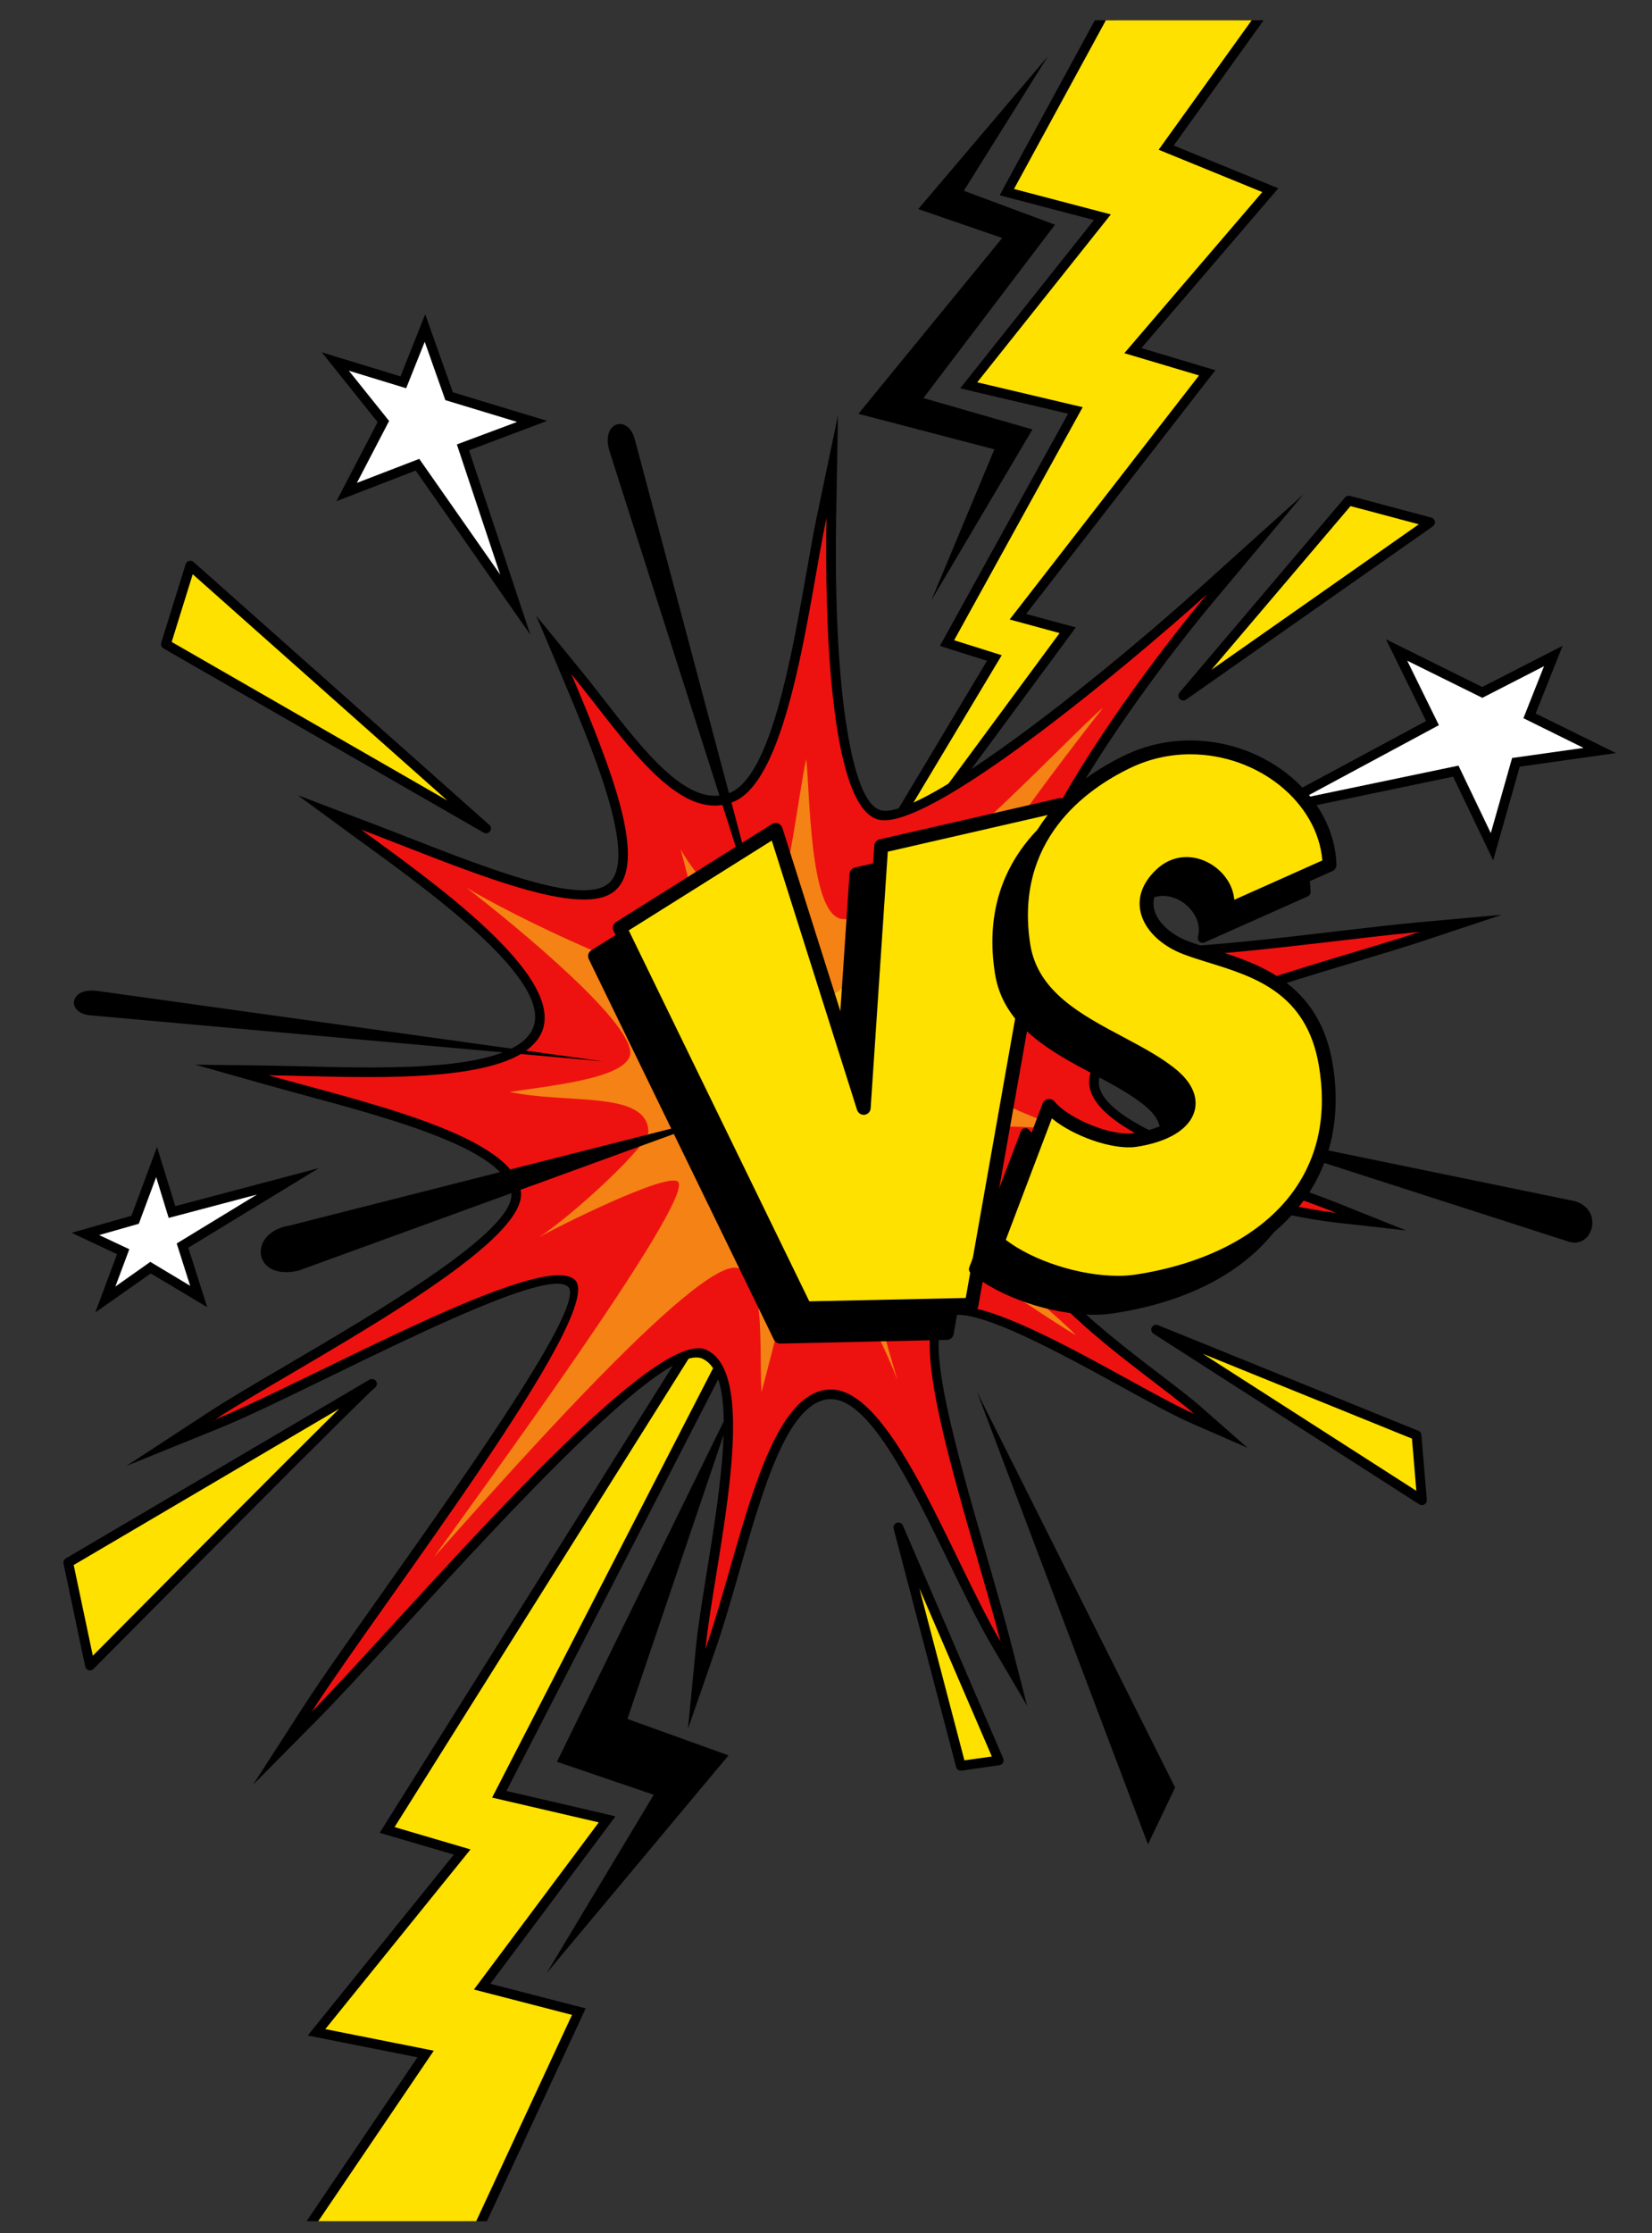 <svg style="max-height: 500px" xmlns="http://www.w3.org/2000/svg" xmlns:xlink="http://www.w3.org/1999/xlink" zoomAndPan="magnify" viewBox="300.613 342.607 68.479 92.534" preserveAspectRatio="xMidYMid meet" version="1.0" width="68.479" height="92.534"><rect x="300.613" y="342.607" width="68.479" height="92.534" fill="#333333" stroke="none"/><defs><g/><clipPath id="15e2fa0361"><path d="M 0.887 0 L 959.113 0 L 959.113 539 L 0.887 539 Z M 0.887 0" clip-rule="nonzero"/></clipPath><clipPath id="9f0b10a178"><path d="M 330 343.383 L 354 343.383 L 354 390 L 330 390 Z M 330 343.383" clip-rule="nonzero"/></clipPath><clipPath id="136a552dfe"><path d="M 334 343.383 L 353 343.383 L 353 383 L 334 383 Z M 334 343.383" clip-rule="nonzero"/></clipPath><clipPath id="ef30d26fcc"><path d="M 313 387 L 337 387 L 337 434.715 L 313 434.715 Z M 313 387" clip-rule="nonzero"/></clipPath><clipPath id="83d3fbec35"><path d="M 313 388 L 336 388 L 336 434.715 L 313 434.715 Z M 313 388" clip-rule="nonzero"/></clipPath><clipPath id="5c46c15024"><path d="M 352 369 L 367.598 369 L 367.598 378.305 L 352 378.305 Z M 352 369" clip-rule="nonzero"/></clipPath><clipPath id="5026abf311"><path d="M 303.215 390 L 314 390 L 314 397 L 303.215 397 Z M 303.215 390" clip-rule="nonzero"/></clipPath><clipPath id="cc9ff28056"><path d="M 303.215 399 L 317 399 L 317 412 L 303.215 412 Z M 303.215 399" clip-rule="nonzero"/></clipPath><clipPath id="2828dc58d5"><path d="M 303.215 383 L 326 383 L 326 387 L 303.215 387 Z M 303.215 383" clip-rule="nonzero"/></clipPath></defs><g clip-path="url(#15e2fa0361)"><path fill="transparent" d="M 0.887 0 L 959.113 0 L 959.113 539 L 0.887 539 Z M 0.887 0" fill-opacity="1" fill-rule="nonzero"/><path fill="transparent" d="M 0.887 0 L 959.113 0 L 959.113 539 L 0.887 539 Z M 0.887 0" fill-opacity="1" fill-rule="nonzero"/></g><g clip-path="url(#9f0b10a178)"><path fill="#000000" d="M 346.91 343.449 L 343.242 350.18 L 346.762 351.102 L 347.359 351.262 L 346.977 351.742 L 341.832 358.203 L 345.586 359.09 L 346.102 359.211 L 345.848 359.672 L 340.754 368.898 L 342.254 369.375 L 342.742 369.527 L 342.48 369.965 L 339.352 375.188 L 343.863 369.074 L 342.359 368.668 L 341.777 368.508 L 342.145 368.031 L 349.641 358.383 L 347.102 357.625 L 346.512 357.449 L 346.914 356.98 L 352.27 350.727 L 348.488 349.184 L 348.016 348.992 L 348.312 348.578 L 352 343.449 L 352.992 343.449 L 349.266 348.637 L 353.086 350.199 L 353.602 350.41 L 353.242 350.828 L 347.926 357.031 L 350.434 357.781 L 350.996 357.949 L 350.633 358.41 L 343.148 368.047 L 344.641 368.453 L 345.207 368.605 L 344.859 369.078 L 335.035 382.387 L 330.07 389.109 L 334.367 381.941 L 341.527 369.988 L 340.043 369.52 L 339.574 369.371 L 339.812 368.941 L 344.887 359.75 L 341.031 358.844 L 340.414 358.695 L 340.809 358.203 L 345.961 351.723 L 342.543 350.828 L 342.051 350.699 L 342.293 350.25 L 345.996 343.449 L 346.91 343.449" fill-opacity="1" fill-rule="evenodd"/></g><g clip-path="url(#136a552dfe)"><path fill="#ffe100" d="M 346.453 343.449 L 342.645 350.438 L 346.66 351.492 L 341.121 358.449 L 345.492 359.48 L 340.164 369.137 L 342.137 369.758 L 334.711 382.148 L 344.535 368.84 L 342.465 368.277 L 350.316 358.164 L 347.219 357.242 L 352.938 350.566 L 348.641 348.812 L 352.496 343.449 L 346.453 343.449" fill-opacity="1" fill-rule="evenodd"/></g><g clip-path="url(#ef30d26fcc)"><path fill="#000000" d="M 319.91 434.648 L 323.758 426.363 L 320.156 425.434 L 319.574 425.285 L 319.934 424.805 L 324.742 418.375 L 320.922 417.484 L 320.418 417.367 L 320.652 416.91 L 331.246 396.34 L 317.594 418.082 L 320.23 418.859 L 320.805 419.027 L 320.43 419.492 L 314.828 426.426 L 318.668 427.188 L 319.266 427.305 L 318.926 427.805 L 314.293 434.648 L 313.32 434.648 L 317.918 427.855 L 314.023 427.082 L 313.371 426.953 L 313.785 426.438 L 319.426 419.457 L 316.859 418.703 L 316.352 418.555 L 316.633 418.105 L 335.566 387.949 L 336.262 388.344 L 321.605 416.82 L 325.527 417.73 L 326.125 417.871 L 325.758 418.363 L 320.938 424.809 L 324.426 425.711 L 324.891 425.828 L 324.688 426.266 L 320.797 434.648 L 319.91 434.648" fill-opacity="1" fill-rule="evenodd"/></g><g clip-path="url(#83d3fbec35)"><path fill="#ffe100" d="M 320.352 434.648 L 324.324 426.098 L 320.258 425.047 L 325.434 418.121 L 321.012 417.094 L 335.906 388.16 L 316.969 418.316 L 320.117 419.242 L 314.098 426.688 L 318.594 427.582 L 313.805 434.648 L 320.352 434.648" fill-opacity="1" fill-rule="evenodd"/></g><path fill="#000000" d="M 344.043 344.949 L 340.566 350.512 L 344.344 351.918 L 338.891 359.102 L 343.41 360.402 L 339.223 367.477 L 341.832 361.227 L 336.195 359.754 L 342.156 352.469 L 338.676 351.27 L 344.043 344.949" fill-opacity="1" fill-rule="evenodd"/><path fill="#000000" d="M 323.273 424.367 L 327.711 416.977 L 323.699 415.609 L 331.207 400.293 L 326.621 413.836 L 330.812 415.344 L 323.273 424.367" fill-opacity="1" fill-rule="evenodd"/><path fill="#000000" d="M 315.805 377.641 L 315.344 377.309 L 312.957 375.559 L 315.723 376.609 C 316.305 376.828 316.863 377.047 317.426 377.266 C 320.938 378.637 324.656 380.09 325.793 379.25 C 326.395 378.809 326.34 377.668 325.961 376.188 C 325.551 374.586 324.742 372.621 323.93 370.695 L 322.84 368.117 L 324.609 370.285 C 324.977 370.734 325.297 371.148 325.621 371.562 C 327.402 373.848 329.203 376.16 330.883 375.453 C 332.559 374.746 333.414 369.887 334.051 366.281 C 334.199 365.438 334.336 364.664 334.477 363.984 L 335.348 359.828 L 335.273 364.074 C 335.23 366.395 335.273 370.16 335.742 372.938 C 336.035 374.672 336.465 375.98 337.102 376.176 C 337.766 376.379 339.453 375.457 341.449 374.094 C 344.594 371.945 348.398 368.715 350.383 366.93 L 354.637 363.098 L 350.961 367.484 C 349.066 369.742 346.254 373.523 344.598 376.645 C 343.504 378.711 342.914 380.438 343.469 381.102 C 344.672 382.531 351.16 381.77 356.109 381.188 C 357.316 381.047 358.438 380.914 359.418 380.824 L 362.871 380.512 L 359.582 381.605 C 358.816 381.859 357.914 382.129 356.914 382.43 C 352.641 383.711 346.582 385.531 346.184 387.25 C 345.824 388.801 349.812 390.211 353.367 391.469 C 354.352 391.816 355.301 392.156 356.145 392.492 L 358.902 393.594 L 355.949 393.262 C 354.801 393.133 353.387 392.812 351.902 392.477 C 348.195 391.633 344.051 390.688 343.195 392.531 C 342.227 394.617 346.156 397.621 348.75 399.598 C 349.41 400.102 349.988 400.547 350.387 400.895 L 352.328 402.602 L 349.961 401.566 C 349.281 401.27 348.312 400.734 347.223 400.137 C 344.355 398.562 340.605 396.504 339.805 397.246 C 338.91 398.082 340.297 402.879 341.516 407.094 C 341.871 408.328 342.215 409.516 342.477 410.523 L 343.191 413.293 L 341.742 410.828 C 341.168 409.852 340.574 408.637 339.961 407.375 C 338.355 404.07 336.586 400.438 334.957 400.586 C 333.254 400.742 332.234 404.305 331.246 407.766 C 330.918 408.902 330.598 410.027 330.234 411.066 L 329.129 414.25 L 329.457 410.898 C 329.539 410.051 329.711 408.984 329.898 407.832 C 330.492 404.168 331.238 399.566 329.719 398.902 C 328.164 398.227 321.719 405.258 317.191 410.203 C 315.844 411.676 314.656 412.969 313.82 413.816 L 311.102 416.562 L 313.195 413.316 C 313.945 412.156 315.129 410.484 316.449 408.617 C 320.125 403.422 324.898 396.676 324.168 395.934 C 323.438 395.191 318.297 397.695 314.086 399.746 C 312.359 400.586 310.785 401.352 309.684 401.797 L 305.852 403.352 L 309.312 401.09 C 310.047 400.609 311.137 399.969 312.371 399.246 C 316.391 396.887 321.969 393.613 321.809 392.055 C 321.621 390.262 316.938 388.992 313.156 387.969 C 312.66 387.832 312.18 387.703 311.633 387.551 L 308.699 386.723 L 311.746 386.762 C 312.199 386.77 312.688 386.781 313.211 386.793 C 316.824 386.887 321.953 387.016 322.707 385.207 C 323.516 383.27 318.637 379.707 315.805 377.641" fill-opacity="1" fill-rule="evenodd"/><path fill="#ed1210" d="M 315.582 376.984 C 318.402 379.047 324.059 383.008 323.078 385.359 C 322.098 387.711 315.359 387.207 311.742 387.164 C 315.762 388.293 321.965 389.664 322.207 392.012 C 322.453 394.363 312.793 399.293 309.531 401.426 C 313.352 399.879 323.148 394.328 324.453 395.652 C 325.762 396.977 316.391 409.109 313.535 413.535 C 317.281 409.746 327.531 397.512 329.879 398.535 C 332.23 399.559 330.211 407.344 329.855 410.938 C 331.305 406.773 332.316 400.426 334.922 400.188 C 337.527 399.949 339.988 407.062 342.086 410.625 C 340.883 405.973 338.152 398.238 339.531 396.953 C 340.914 395.668 347.664 400.121 350.121 401.199 C 348.094 399.418 341.457 395.316 342.828 392.363 C 344.199 389.414 351.891 392.402 355.996 392.863 C 352.047 391.285 345.238 389.559 345.793 387.16 C 346.348 384.762 355.637 382.492 359.457 381.223 C 354.633 381.66 344.828 383.34 343.16 381.359 C 341.496 379.375 347.414 371.09 350.652 367.227 C 347.348 370.203 339 377.176 336.984 376.559 C 334.965 375.941 334.801 367.969 334.871 364.066 C 334.148 367.531 333.348 374.848 331.035 375.824 C 328.727 376.797 326.5 373.242 324.297 370.539 C 325.934 374.418 327.555 378.453 326.031 379.574 C 324.508 380.695 319.613 378.512 315.582 376.984" fill-opacity="1" fill-rule="evenodd"/><path fill="#000000" d="M 326.918 360.777 C 326.625 359.773 325.516 360.086 325.875 361.293 L 332.969 383.512 L 326.918 360.777" fill-opacity="1" fill-rule="evenodd"/><path fill="#000000" d="M 365.652 394.062 C 366.66 394.352 367.098 392.723 365.887 392.379 L 350.77 389.27 L 365.652 394.062" fill-opacity="1" fill-rule="evenodd"/><path fill="#f58214" d="M 332.176 400.297 C 332.82 397.961 333.492 394.574 334.406 394.527 C 335.176 394.488 336.871 397.34 337.812 399.785 C 337 397.074 336.121 393.773 336.824 393.121 C 337.434 392.551 343.234 396.773 345.219 397.941 C 343.938 396.566 337.879 392.078 338.73 390.25 C 339.266 389.094 342.66 389.184 345.148 389.473 C 343.215 388.918 340.449 387.684 340.617 386.973 C 340.77 386.305 344.855 384.32 346.145 384.023 C 345.004 383.922 340.27 385.508 339.09 383.969 C 337.988 382.535 345.277 373.289 346.34 371.93 C 345.09 372.93 337.621 381.043 335.492 380.684 C 334.148 380.457 334.191 375.305 334.031 374.062 C 333.703 375.504 333.133 380.715 332.348 381 C 331.566 381.281 329.449 378.977 328.828 377.801 C 329.238 379.34 329.996 382.16 329.109 382.984 C 328.312 383.73 321.641 380.43 319.945 379.387 C 321.918 380.91 327.199 385.223 326.707 386.406 C 326.336 387.297 323.516 387.59 321.738 387.852 C 324.129 388.367 327.41 387.785 327.492 389.477 C 327.52 390.051 324.383 392.941 322.961 393.871 C 323.715 393.441 328.297 391.152 328.719 391.578 C 329.445 392.312 320.086 405.035 318.605 407.125 C 320.664 404.844 329.629 394.527 331.23 395.164 C 332.344 395.605 332.078 398.129 332.176 400.297" fill-opacity="1" fill-rule="evenodd"/><path fill="#000000" d="M 312.988 395.258 C 311.07 395.703 310.871 393.668 312.613 393.391 L 330.824 388.766 L 312.988 395.258" fill-opacity="1" fill-rule="evenodd"/><path fill="#fdb913" d="M 331.105 381.945 C 331.852 383.73 332.191 384.945 331.73 385.863 C 331.27 386.781 329.688 387.242 328.531 387.625 C 330.082 387.625 331.629 387.895 332.25 388.801 C 332.953 389.828 332.941 392.031 332.648 394.758 C 333.242 391.988 333.992 389.664 335.117 388.738 C 335.891 388.102 337.949 388.148 339.086 388.34 C 338.086 387.703 336.953 386.754 336.633 385.738 C 336.309 384.715 339.773 379.844 340.797 378.258 C 339.75 379.488 335.738 384 334.328 384.195 C 333.082 384.367 331.949 383.379 331.105 381.945" fill-opacity="1" fill-rule="evenodd"/><path fill="#000000" d="M 325.277 382.227 L 332.957 397.996 L 339.859 397.844 L 343.523 377.137 L 336.117 378.836 L 335.391 389.684 L 331.742 378.168 L 325.277 382.227" fill-opacity="1" fill-rule="evenodd"/><path fill="#000000" d="M 325.648 382.332 L 333.133 397.703 L 339.617 397.559 L 343.164 377.516 L 336.391 379.066 L 335.676 389.703 C 335.668 389.84 335.562 389.953 335.426 389.969 C 335.289 389.984 335.156 389.902 335.117 389.77 L 331.578 378.609 Z M 332.957 398.281 C 332.844 398.281 332.746 398.219 332.695 398.121 L 325.02 382.352 C 324.957 382.219 325 382.062 325.125 381.984 L 331.59 377.926 C 331.664 377.879 331.758 377.867 331.84 377.898 C 331.926 377.93 331.988 377.996 332.016 378.082 L 335.203 388.145 L 335.828 378.816 C 335.836 378.691 335.93 378.586 336.051 378.555 L 343.461 376.855 C 343.555 376.836 343.652 376.863 343.723 376.93 C 343.793 376.996 343.824 377.094 343.809 377.188 L 340.141 397.895 C 340.117 398.027 340.004 398.125 339.863 398.129 L 332.961 398.281 C 332.961 398.281 332.957 398.281 332.957 398.281" fill-opacity="1" fill-rule="nonzero"/><path fill="#ffe100" d="M 326.305 381.055 L 333.98 396.824 L 340.887 396.672 L 344.551 375.965 L 337.145 377.664 L 336.418 388.512 L 332.77 376.996 L 326.305 381.055" fill-opacity="1" fill-rule="evenodd"/><path fill="#000000" d="M 326.676 381.16 L 334.16 396.531 L 340.645 396.391 L 344.191 376.344 L 337.414 377.898 L 336.703 388.531 C 336.695 388.672 336.59 388.781 336.449 388.801 C 336.312 388.816 336.184 388.73 336.141 388.602 L 332.605 377.438 Z M 333.98 397.109 C 333.871 397.109 333.77 397.047 333.723 396.949 L 326.047 381.18 C 325.98 381.047 326.027 380.891 326.152 380.812 L 332.613 376.754 C 332.691 376.707 332.785 376.695 332.867 376.727 C 332.949 376.758 333.016 376.824 333.043 376.91 L 336.23 386.977 L 336.855 377.645 C 336.863 377.52 336.953 377.414 337.078 377.387 L 344.488 375.688 C 344.578 375.664 344.68 375.691 344.75 375.758 C 344.816 375.824 344.852 375.922 344.836 376.016 L 341.168 396.723 C 341.145 396.855 341.027 396.957 340.891 396.957 L 333.988 397.109 C 333.984 397.109 333.984 397.109 333.98 397.109" fill-opacity="1" fill-rule="nonzero"/><path fill="#000000" d="M 350.465 381.473 C 350.824 380.184 348.984 378.793 347.746 379.984 C 346.469 381.211 347.473 382.516 348.809 383.012 C 350.742 383.73 353.938 384.062 354.578 387.824 C 355.426 392.789 352.035 396.035 346.715 396.832 C 345.031 397.086 342.387 396.383 340.98 395.203 L 343.117 389.555 C 343.715 390.312 345.613 391.129 346.688 390.969 C 348.855 390.645 349.535 389.418 348.266 388.328 C 346.383 386.711 342.531 385.984 342.055 382.91 C 341.449 379.051 343.621 376.602 346.367 375.293 C 350.188 373.465 354.633 376.141 354.742 379.566 L 350.465 381.473" fill-opacity="1" fill-rule="evenodd"/><path fill="#000000" d="M 341.219 395.137 C 342.367 396.039 344.34 396.684 345.973 396.684 C 346.23 396.684 346.469 396.664 346.684 396.633 C 349.648 396.188 351.996 394.957 353.297 393.16 C 354.363 391.688 354.73 389.902 354.379 387.859 C 353.859 384.805 351.57 384.098 349.73 383.527 C 349.379 383.418 349.047 383.316 348.738 383.199 C 347.805 382.855 347.133 382.195 346.988 381.48 C 346.902 381.082 346.945 380.477 347.605 379.84 C 347.953 379.508 348.371 379.332 348.816 379.332 C 349.395 379.332 349.98 379.633 350.352 380.121 C 350.59 380.434 350.715 380.793 350.711 381.145 L 354.531 379.438 C 354.367 376.965 351.855 374.898 348.969 374.898 C 348.094 374.898 347.246 375.094 346.453 375.473 C 344.59 376.363 341.566 378.508 342.254 382.879 C 342.562 384.875 344.379 385.84 346.133 386.773 C 346.98 387.223 347.781 387.645 348.395 388.176 C 348.973 388.672 349.211 389.234 349.059 389.758 C 348.855 390.461 348.004 390.973 346.719 391.168 C 346.617 391.184 346.508 391.188 346.391 391.188 C 345.383 391.188 343.926 390.594 343.191 389.926 Z M 345.973 397.086 C 344.199 397.086 342.043 396.355 340.848 395.355 C 340.781 395.301 340.762 395.211 340.789 395.129 L 342.93 389.484 C 342.957 389.418 343.016 389.367 343.086 389.355 C 343.16 389.344 343.23 389.375 343.277 389.43 C 343.797 390.09 345.398 390.789 346.391 390.789 C 346.488 390.789 346.578 390.781 346.656 390.77 C 347.762 390.605 348.516 390.184 348.672 389.648 C 348.777 389.281 348.586 388.867 348.133 388.48 C 347.551 387.98 346.77 387.566 345.945 387.125 C 344.188 386.191 342.195 385.137 341.855 382.941 C 341.129 378.312 344.316 376.047 346.277 375.109 C 347.129 374.703 348.031 374.496 348.969 374.496 C 352.121 374.496 354.855 376.816 354.941 379.559 C 354.945 379.641 354.898 379.715 354.824 379.75 L 350.547 381.656 C 350.477 381.691 350.395 381.676 350.332 381.625 C 350.273 381.574 350.25 381.496 350.27 381.422 C 350.367 381.078 350.281 380.691 350.027 380.363 C 349.734 379.973 349.27 379.73 348.816 379.73 C 348.477 379.73 348.152 379.871 347.883 380.129 C 347.461 380.539 347.289 380.965 347.379 381.398 C 347.5 381.969 348.086 382.527 348.879 382.824 C 349.176 382.934 349.504 383.035 349.852 383.145 C 351.797 383.746 354.215 384.492 354.777 387.789 C 355.141 389.918 354.742 391.855 353.625 393.398 C 352.238 395.309 349.859 396.562 346.746 397.031 C 346.508 397.066 346.25 397.086 345.973 397.086" fill-opacity="1" fill-rule="nonzero"/><g clip-path="url(#5c46c15024)"><path fill="#000000" d="M 364.992 370.359 L 364.27 372.172 L 367.598 373.812 L 363.609 374.375 L 362.508 378.258 L 360.848 374.789 L 352.023 376.629 L 359.727 372.484 L 358.066 369.098 L 362.055 371.074 L 365.387 369.367 L 364.992 370.359" fill-opacity="1" fill-rule="evenodd"/></g><path fill="#ffffff" d="M 364.617 370.211 L 363.762 372.367 L 366.254 373.598 L 363.293 374.016 L 362.41 377.129 L 361.07 374.332 L 354.648 375.672 L 360.258 372.656 L 358.945 369.984 L 362.059 371.523 L 364.617 370.211" fill-opacity="1" fill-rule="evenodd"/><g clip-path="url(#5026abf311)"><path fill="#000000" d="M 305.465 394.578 L 303.582 393.691 L 306.062 392.984 L 307.121 390.137 L 307.879 392.586 L 313.836 391.008 L 308.418 394.309 L 309.203 396.773 L 306.863 395.375 L 304.562 396.992 L 305.465 394.578" fill-opacity="1" fill-rule="evenodd"/></g><path fill="#ffffff" d="M 304.723 393.785 L 305.973 394.371 L 305.395 395.918 L 306.844 394.895 L 308.496 395.887 L 307.938 394.133 L 311.266 392.105 L 307.605 393.074 L 307.086 391.383 L 306.367 393.316 L 304.723 393.785" fill-opacity="1" fill-rule="evenodd"/><path fill="#000000" d="M 317.215 358.203 L 318.238 355.629 L 319.387 358.863 L 323.293 360.047 L 320.055 361.266 L 322.598 368.91 L 317.844 362.105 L 314.559 363.375 L 316.266 360.098 L 313.953 357.207 L 317.215 358.203" fill-opacity="1" fill-rule="evenodd"/><path fill="#ffffff" d="M 318.219 356.77 L 317.449 358.695 L 315.074 357.969 L 316.742 360.051 L 315.406 362.617 L 317.992 361.621 L 321.348 366.418 L 319.551 361.023 L 322.047 360.09 L 319.074 359.188 L 318.219 356.77" fill-opacity="1" fill-rule="evenodd"/><path fill="#ffe100" d="M 351.449 380.352 C 351.812 379.062 349.969 377.668 348.73 378.863 C 347.453 380.09 348.457 381.391 349.793 381.891 C 351.727 382.609 354.922 382.938 355.562 386.703 C 356.41 391.664 353.02 394.91 347.699 395.707 C 346.012 395.961 343.371 395.258 341.961 394.078 L 344.102 388.434 C 344.699 389.188 346.598 390.004 347.672 389.844 C 349.84 389.52 350.52 388.293 349.25 387.203 C 347.367 385.59 343.52 384.863 343.035 381.789 C 342.434 377.926 344.605 375.48 347.348 374.168 C 351.172 372.34 355.617 375.02 355.727 378.441 L 351.449 380.352" fill-opacity="1" fill-rule="evenodd"/><path fill="#000000" d="M 342.305 393.984 C 343.449 394.855 345.363 395.473 346.961 395.473 C 347.207 395.473 347.445 395.457 347.656 395.426 C 350.594 394.984 352.922 393.766 354.211 391.988 C 355.266 390.535 355.625 388.77 355.281 386.75 C 354.77 383.746 352.602 383.078 350.691 382.488 C 350.336 382.379 350 382.273 349.691 382.156 C 348.734 381.801 348.039 381.117 347.887 380.375 C 347.797 379.957 347.84 379.316 348.527 378.656 C 348.891 378.305 349.332 378.121 349.801 378.121 C 350.402 378.121 351.016 378.438 351.402 378.945 C 351.625 379.234 351.75 379.562 351.777 379.891 L 355.426 378.262 C 355.23 375.859 352.773 373.863 349.953 373.863 C 349.09 373.863 348.258 374.051 347.473 374.426 C 345.633 375.309 342.645 377.43 343.32 381.742 C 343.629 383.695 345.422 384.648 347.16 385.57 C 348.008 386.023 348.812 386.449 349.438 386.984 C 350.043 387.508 350.285 388.102 350.125 388.66 C 349.914 389.395 349.035 389.93 347.715 390.129 C 346.742 390.273 345.082 389.676 344.215 388.949 Z M 346.961 396.047 C 345.164 396.047 342.988 395.312 341.777 394.297 C 341.684 394.219 341.648 394.09 341.691 393.977 L 343.832 388.332 C 343.871 388.234 343.957 388.164 344.059 388.148 C 344.164 388.133 344.266 388.172 344.328 388.254 C 344.789 388.836 346.316 389.578 347.375 389.578 C 347.465 389.578 347.551 389.57 347.629 389.559 C 348.684 389.402 349.43 388.996 349.574 388.5 C 349.668 388.168 349.488 387.789 349.062 387.422 C 348.484 386.93 347.711 386.516 346.887 386.078 C 345.113 385.137 343.102 384.07 342.754 381.832 C 342.02 377.148 345.242 374.859 347.227 373.91 C 348.086 373.496 349.004 373.289 349.953 373.289 C 353.148 373.289 355.926 375.645 356.012 378.434 C 356.016 378.551 355.949 378.656 355.844 378.703 L 351.566 380.613 C 351.465 380.66 351.348 380.641 351.262 380.57 C 351.176 380.496 351.145 380.383 351.172 380.273 C 351.262 379.957 351.18 379.598 350.945 379.293 C 350.664 378.922 350.227 378.695 349.801 378.695 C 349.48 378.695 349.188 378.82 348.93 379.07 C 348.527 379.457 348.367 379.855 348.449 380.258 C 348.562 380.801 349.129 381.336 349.895 381.621 C 350.188 381.73 350.516 381.832 350.863 381.938 C 352.723 382.516 355.277 383.305 355.848 386.652 C 356.215 388.801 355.809 390.766 354.676 392.324 C 353.277 394.254 350.879 395.523 347.742 395.992 C 347.5 396.031 347.238 396.047 346.961 396.047" fill-opacity="1" fill-rule="nonzero"/><path fill="#ffe100" d="M 349.66 371.434 L 356.52 363.348 L 359.895 364.246 Z M 349.66 371.434" fill-opacity="1" fill-rule="evenodd"/><path fill="#000000" d="M 356.594 363.578 L 350.828 370.363 L 359.426 364.332 Z M 349.66 371.633 C 349.605 371.633 349.551 371.609 349.512 371.566 C 349.445 371.492 349.441 371.379 349.508 371.301 L 356.367 363.219 C 356.418 363.16 356.496 363.137 356.574 363.156 L 359.945 364.055 C 360.02 364.074 360.078 364.137 360.094 364.211 C 360.105 364.289 360.074 364.367 360.012 364.414 L 349.777 371.598 C 349.742 371.621 349.703 371.633 349.66 371.633" fill-opacity="1" fill-rule="nonzero"/><g clip-path="url(#cc9ff28056)"><path fill="#ffe100" d="M 316.035 399.949 L 303.441 407.355 L 304.34 411.625 C 304.34 411.625 315.922 399.949 316.035 399.949" fill-opacity="1" fill-rule="evenodd"/><path fill="#000000" d="M 303.668 407.457 L 304.461 411.215 C 306.012 409.652 312.035 403.59 314.672 400.984 Z M 304.34 411.824 C 304.32 411.824 304.305 411.82 304.285 411.816 C 304.215 411.797 304.16 411.734 304.145 411.664 L 303.246 407.398 C 303.227 407.312 303.266 407.227 303.34 407.184 L 315.934 399.773 C 316.055 399.711 316.199 399.777 316.23 399.895 C 316.254 399.98 316.215 400.074 316.141 400.121 C 315.703 400.473 307.59 408.633 304.484 411.766 C 304.445 411.805 304.395 411.824 304.34 411.824" fill-opacity="1" fill-rule="nonzero"/></g><path fill="#ffe100" d="M 337.852 405.898 L 342.016 415.551 L 340.441 415.777 Z M 337.852 405.898" fill-opacity="1" fill-rule="evenodd"/><path fill="#000000" d="M 338.723 408.422 L 340.59 415.551 L 341.727 415.391 Z M 340.441 415.977 C 340.348 415.977 340.27 415.918 340.246 415.828 L 337.656 405.949 C 337.633 405.848 337.688 405.742 337.789 405.707 C 337.887 405.672 337.996 405.723 338.039 405.816 L 342.199 415.473 C 342.223 415.531 342.219 415.594 342.188 415.652 C 342.16 415.703 342.105 415.742 342.043 415.75 L 340.469 415.977 C 340.457 415.977 340.449 415.977 340.441 415.977" fill-opacity="1" fill-rule="nonzero"/><path fill="#ffe100" d="M 320.758 376.934 L 307.488 369.301 L 308.504 366.043 Z M 320.758 376.934" fill-opacity="1" fill-rule="evenodd"/><path fill="#000000" d="M 307.73 369.207 L 319.16 375.781 L 308.602 366.402 Z M 320.758 377.137 C 320.727 377.137 320.691 377.125 320.66 377.109 L 307.387 369.473 C 307.309 369.426 307.27 369.328 307.297 369.238 L 308.309 365.984 C 308.328 365.918 308.383 365.867 308.449 365.852 C 308.512 365.832 308.586 365.848 308.637 365.895 L 320.871 376.766 C 320.93 376.801 320.965 376.863 320.965 376.934 C 320.965 377.043 320.875 377.137 320.762 377.137 C 320.762 377.133 320.762 377.137 320.758 377.137" fill-opacity="1" fill-rule="nonzero"/><path fill="#ffe100" d="M 348.535 397.703 L 359.559 404.773 L 359.332 402.082 Z M 348.535 397.703" fill-opacity="1" fill-rule="evenodd"/><path fill="#000000" d="M 350.469 398.703 L 359.324 404.383 L 359.141 402.219 Z M 359.559 404.977 C 359.52 404.977 359.48 404.965 359.449 404.945 L 348.426 397.871 C 348.34 397.816 348.309 397.703 348.355 397.609 C 348.406 397.52 348.516 397.477 348.613 397.516 L 359.406 401.895 C 359.477 401.922 359.527 401.988 359.531 402.062 L 359.758 404.758 C 359.762 404.836 359.727 404.906 359.66 404.945 C 359.629 404.965 359.594 404.977 359.559 404.977" fill-opacity="1" fill-rule="nonzero"/><path fill="#000000" d="M 341.113 400.285 L 348.199 419.031 L 349.324 416.676 Z M 341.113 400.285" fill-opacity="1" fill-rule="evenodd"/><g clip-path="url(#2828dc58d5)"><path fill="#000000" d="M 304.316 384.676 C 303.371 384.566 303.48 383.531 304.613 383.664 L 325.598 386.586 L 304.316 384.676" fill-opacity="1" fill-rule="evenodd"/></g><g fill="#000000" fill-opacity="1"><g transform="translate(288.611, 288.067)"><g><path d="M 2.285 -14.023 C 1.93 -14.043 1.594 -14.004 1.383 -13.855 C 1.027 -13.605 1.008 -13.039 1.008 -12.766 L 1.008 -12.387 C 1.027 -11.969 1.07 -11.738 1.07 -11.527 C 1.07 -11.488 1.07 -11.297 1.07 -11.258 L 1.047 -10.73 C 1.027 -10.398 1.008 -10.23 1.008 -10.062 C 0.965 -9.539 1.027 -9.559 1.027 -9.035 L 1.027 -8.531 C 1.027 -7.715 0.984 -7.547 0.984 -6.98 C 0.984 -6.602 1.008 -6.266 1.027 -5.805 C 1.09 -4.883 0.984 -4.383 1.008 -3.754 L 1.027 -2.641 C 1.027 -2.43 1.027 -2.199 1.027 -1.992 C 1.027 -1.844 1.047 -1.699 1.047 -1.551 L 1.09 -0.648 C 1.09 -0.523 1.172 -0.379 1.215 -0.293 C 1.445 0.105 1.992 -0.02 2.285 -0.02 L 2.66 -0.02 C 2.828 -0.02 2.996 -0.02 3.164 -0.02 C 3.355 -0.02 3.562 0 3.754 0 L 5.996 0 C 6.477 0 6.938 -0.043 7.422 -0.043 C 7.945 -0.043 8.469 0 8.992 0 L 9.41 0 C 10.188 0 10.062 -1.027 10.062 -1.906 C 10.062 -2.199 10.062 -2.578 9.871 -2.766 C 9.77 -2.871 9.516 -3.039 8.91 -3.02 C 8.656 -3.02 8.383 -2.977 8.133 -2.977 C 7.652 -2.977 7.148 -3.02 6.664 -2.996 C 6.434 -2.977 6.035 -2.957 5.387 -3.02 L 5.008 -3.059 C 4.906 -3.082 4.738 -3.102 4.613 -3.207 C 4.484 -3.312 4.465 -3.457 4.445 -3.562 C 4.402 -3.773 4.402 -4.148 4.402 -4.215 L 4.402 -4.945 C 4.402 -5.094 4.402 -5.281 4.633 -5.598 C 4.758 -5.742 4.945 -5.766 5.031 -5.766 L 5.848 -5.703 C 6.477 -5.66 7.715 -5.598 8.301 -5.598 C 8.613 -5.598 8.93 -5.598 9.242 -5.766 C 9.371 -5.828 9.496 -5.934 9.539 -6.164 C 9.559 -6.289 9.602 -6.73 9.602 -6.895 L 9.602 -7.82 C 9.602 -8.176 9.539 -8.406 9.434 -8.512 C 9.285 -8.656 8.887 -8.719 8.699 -8.719 C 8.512 -8.719 8.195 -8.656 7.82 -8.68 L 7.484 -8.699 C 7.273 -8.719 7.422 -8.742 7.148 -8.742 C 6.812 -8.742 6.645 -8.719 6.395 -8.719 L 5.574 -8.699 C 5.262 -8.699 4.801 -8.719 4.57 -9.012 C 4.445 -9.18 4.422 -9.371 4.422 -9.496 C 4.422 -9.578 4.422 -9.664 4.422 -9.746 C 4.422 -9.832 4.402 -9.895 4.402 -9.977 L 4.383 -10.207 C 4.359 -10.375 4.359 -10.668 4.57 -10.879 C 4.738 -11.047 5.051 -11.152 5.449 -11.129 L 8.574 -11.004 C 8.992 -10.984 9.141 -11.109 9.18 -11.152 C 9.328 -11.297 9.348 -11.59 9.371 -11.781 L 9.453 -12.262 C 9.473 -12.41 9.516 -12.492 9.539 -12.746 C 9.539 -13.039 9.559 -12.996 9.559 -13.102 C 9.559 -13.414 9.516 -13.605 9.41 -13.75 C 9.266 -13.98 9.117 -13.961 8.973 -13.961 L 8.215 -13.918 C 7.922 -13.898 7.523 -13.961 7.148 -13.98 C 7.023 -13.98 6.895 -13.98 6.77 -13.98 C 5.996 -13.98 5.199 -13.918 4.422 -13.938 Z M 2.285 -14.023"/></g></g></g><g fill="#000000" fill-opacity="1"><g transform="translate(299.365, 288.067)"><g><path d="M 3.984 -13.246 C 3.898 -13.395 3.773 -13.625 3.562 -13.812 C 3.25 -14.066 2.977 -14.066 2.746 -14.066 L 1.762 -14.023 C 1.172 -14.004 1.238 -14.086 0.648 -14.086 C 0.48 -14.086 0.379 -14.023 0.312 -13.98 C 0.25 -13.918 0.168 -13.836 0.168 -13.645 C 0.168 -13.395 0.48 -12.891 0.566 -12.766 L 1.277 -11.613 C 1.488 -11.277 1.488 -11.066 1.801 -10.523 C 2.055 -10.062 2.43 -9.559 2.66 -9.035 L 2.746 -8.844 C 3.355 -7.504 3.688 -7.273 3.688 -7.043 C 3.688 -6.832 3.605 -6.73 3.543 -6.664 C 3.332 -6.414 2.977 -5.891 2.852 -5.66 L 1.488 -3.227 C 1.172 -2.684 0.922 -2.348 0.777 -2.16 C -0.02 -1.109 -0.188 -0.648 -0.188 -0.441 C -0.188 -0.293 -0.105 -0.211 -0.043 -0.148 C 0.062 -0.043 0.148 0 0.418 0.02 C 0.461 0.02 0.523 0.02 0.566 0.02 C 0.648 0.02 0.754 0 0.84 0 L 1.488 0.02 C 1.719 0.02 1.93 0 2.16 0 C 2.266 0 2.367 0 2.473 0 C 2.727 0 2.934 0.043 3.164 -0.062 C 3.355 -0.148 3.438 -0.273 3.562 -0.48 C 3.625 -0.609 3.688 -0.711 3.754 -0.84 C 3.879 -1.07 4.004 -1.301 4.129 -1.531 L 4.383 -1.992 C 4.59 -2.367 4.57 -2.453 4.863 -2.977 C 5.051 -3.332 5.156 -3.48 5.219 -3.586 C 5.305 -3.754 5.449 -4.109 5.68 -3.918 C 5.703 -3.898 5.785 -3.816 5.805 -3.793 C 5.848 -3.754 5.848 -3.688 5.867 -3.648 C 5.891 -3.586 5.934 -3.52 5.973 -3.48 C 6.395 -2.914 6.266 -2.977 6.434 -2.703 L 7.254 -1.406 C 7.316 -1.301 7.379 -1.172 7.441 -1.047 C 7.484 -0.984 7.504 -0.922 7.547 -0.859 C 7.672 -0.648 7.672 -0.648 7.734 -0.523 C 7.883 -0.273 7.945 -0.23 8.07 -0.125 C 8.176 -0.043 8.281 0.062 8.488 0.062 L 10.02 0.02 C 10.25 0.02 10.062 0.062 10.648 0.082 C 10.691 0.082 10.711 0.082 10.754 0.082 C 11.445 0.082 11.465 -0.25 11.465 -0.312 C 11.465 -0.609 11.027 -1.109 10.859 -1.34 C 10.523 -1.824 10.836 -1.363 10.039 -2.727 L 8.512 -5.387 C 8.09 -6.102 8.281 -5.867 7.984 -6.184 C 7.797 -6.395 7.566 -6.75 7.547 -6.855 C 7.547 -6.875 7.547 -6.895 7.547 -6.918 C 7.566 -7.105 7.59 -7.23 7.691 -7.379 C 7.715 -7.422 7.754 -7.461 7.777 -7.504 C 7.777 -7.523 7.797 -7.523 7.797 -7.547 C 7.902 -7.754 8.051 -7.84 8.363 -8.32 C 8.992 -9.242 8.699 -8.949 9.098 -9.516 L 9.602 -10.23 C 9.621 -10.27 9.641 -10.293 9.664 -10.332 C 9.684 -10.355 9.703 -10.375 9.727 -10.398 C 9.832 -10.5 9.895 -10.668 10.355 -11.426 C 10.629 -11.863 10.605 -11.82 10.773 -12.051 C 10.922 -12.262 10.922 -12.305 10.984 -12.387 C 11.152 -12.66 11.32 -12.766 11.57 -13.289 C 11.633 -13.414 11.633 -13.457 11.633 -13.562 C 11.633 -13.645 11.633 -13.688 11.59 -13.793 C 11.551 -13.898 11.465 -14.023 11.215 -14.023 L 10.27 -14.004 C 10.23 -14.004 10.207 -14.023 10.168 -14.023 C 10.145 -14.023 10.125 -14.023 10.102 -14.023 L 9.516 -14.043 C 8.594 -14.086 8.805 -14.004 8.426 -14.004 C 8.344 -14.004 8.32 -14.023 8.195 -13.961 C 8.051 -13.898 7.965 -13.812 7.883 -13.688 C 7.859 -13.645 7.82 -13.605 7.797 -13.562 C 7.754 -13.52 7.715 -13.457 7.691 -13.414 C 7.652 -13.332 7.629 -13.227 7.523 -13.016 C 7.422 -12.809 7.336 -12.703 7.23 -12.555 C 7.191 -12.492 7.148 -12.449 7.105 -12.387 C 6.875 -12.074 6.75 -11.695 6.539 -11.383 L 6.289 -11.004 C 6.203 -10.879 6.121 -10.711 5.973 -10.523 C 5.934 -10.48 5.891 -10.418 5.742 -10.418 C 5.637 -10.418 5.535 -10.48 5.344 -10.73 C 4.945 -11.277 4.883 -11.488 4.777 -11.719 C 4.59 -12.137 4.59 -11.969 4.359 -12.449 Z M 3.984 -13.246"/></g></g></g><g fill="#000000" fill-opacity="1"><g transform="translate(310.788, 288.067)"><g><path d="M 1.09 -10 C 1.09 -9.117 1.133 -9.18 1.133 -7.965 C 1.133 -7.734 1.109 -7.484 1.109 -7.254 C 1.09 -6.793 1.07 -6.352 1.07 -5.891 C 1.07 -5.574 1.07 -5.242 1.07 -4.926 C 1.07 -4.676 1.07 -4.402 1.047 -4.148 C 1.027 -3.961 1.008 -3.793 1.008 -3.605 L 1.008 -0.859 C 1.008 -0.043 1.09 0 1.34 0 L 1.469 0 C 1.949 0 2.074 -0.082 2.348 -0.062 L 2.535 -0.043 C 2.746 -0.02 3.289 0.02 3.457 0.02 C 3.918 0.02 4.023 -0.02 4.129 -0.125 C 4.254 -0.23 4.34 -0.398 4.316 -0.879 L 4.297 -1.469 C 4.277 -2.012 4.234 -2.18 4.234 -2.578 L 4.234 -2.684 C 4.234 -2.934 4.254 -3.332 4.676 -3.586 C 4.969 -3.754 5.492 -3.773 5.742 -3.754 L 6.121 -3.73 C 6.227 -3.73 6.352 -3.711 6.457 -3.688 C 6.602 -3.668 6.77 -3.648 6.918 -3.648 C 7.547 -3.648 8.469 -3.688 9.453 -4.148 C 10.461 -4.633 11.027 -5.262 11.32 -5.742 C 11.988 -6.832 12.051 -8.281 12.051 -9.012 C 12.051 -9.727 12.012 -10.145 11.863 -10.562 C 11.758 -10.879 11.57 -11.258 11.383 -11.57 C 11.047 -12.117 10.859 -12.262 10.23 -12.746 C 8.656 -13.938 6.496 -14.066 5.473 -14.023 L 3.836 -13.961 C 2.035 -13.898 1.531 -13.75 1.277 -13.52 C 1.152 -13.395 0.984 -13.145 0.984 -12.68 C 0.984 -11.949 1.09 -11.781 1.09 -11.34 Z M 4.422 -9.938 C 4.422 -10.145 4.445 -10.543 4.715 -10.879 C 5.008 -11.234 5.723 -11.234 5.91 -11.234 C 7.211 -11.277 7.883 -10.859 8.09 -10.711 C 8.531 -10.418 8.594 -10.188 8.699 -9.938 C 8.805 -9.641 8.949 -9.309 8.949 -8.949 C 8.949 -8.051 8.656 -7.715 8.344 -7.336 C 8.133 -7.086 7.984 -6.918 7.547 -6.75 C 7.125 -6.602 6.77 -6.562 6.371 -6.562 C 5.598 -6.562 4.969 -6.664 4.676 -7.168 C 4.484 -7.484 4.359 -8.152 4.383 -8.656 Z M 4.422 -9.938"/></g></g></g><g fill="#000000" fill-opacity="1"><g transform="translate(323.03, 288.067)"><g><path d="M 1.008 -11.297 C 1.027 -10.48 1.008 -9.684 1.008 -8.867 C 1.008 -8.512 1.027 -8.133 1.027 -7.777 L 1.047 -6.918 C 1.047 -6.562 1.008 -6.203 1.008 -5.848 C 1.008 -5.723 1.008 -5.574 1.008 -5.449 C 1.027 -4.906 1.07 -4.613 1.07 -4.215 L 1.07 -3.5 C 1.07 -3.312 1.047 -3.145 1.047 -2.957 C 1.027 -2.641 1.047 -2.305 1.047 -1.992 C 1.047 -1.613 1.008 -1.258 1.008 -0.879 C 1.008 -0.711 1.027 -0.48 1.258 -0.23 C 1.594 0.125 1.887 0 2.305 0 L 2.641 0 C 3.082 0 3.543 0.062 4.172 0.043 C 4.422 0.02 5.031 -0.02 5.723 0 L 6.477 0.02 L 7.945 0.02 C 8.719 0.02 8.406 0.062 8.742 0.062 C 8.93 0.062 9.117 0.02 9.223 -0.062 C 9.41 -0.188 9.391 -0.418 9.391 -0.586 C 9.348 -1.551 9.391 -1.426 9.391 -1.801 L 9.391 -2.496 C 9.391 -2.828 9.328 -3.02 9.266 -3.102 C 9.203 -3.164 9.078 -3.27 8.805 -3.27 C 8.488 -3.27 8.594 -3.25 8.113 -3.25 L 5.137 -3.27 C 5.008 -3.27 4.676 -3.289 4.527 -3.688 C 4.402 -4.047 4.359 -5.406 4.359 -5.828 L 4.359 -6.184 C 4.359 -6.414 4.383 -6.539 4.422 -6.875 C 4.445 -7.379 4.465 -7.652 4.465 -7.84 C 4.465 -8.238 4.445 -8.637 4.422 -9.035 C 4.402 -9.434 4.383 -9.832 4.383 -10.23 C 4.383 -10.648 4.422 -11.066 4.422 -11.488 C 4.422 -11.844 4.383 -12.219 4.402 -12.578 L 4.445 -13.078 C 4.465 -13.289 4.527 -13.605 4.316 -13.836 C 4.148 -14.023 3.941 -14.023 3.773 -14.023 L 2.621 -14.023 C 2.16 -14.023 1.531 -14.148 1.215 -13.855 C 1.09 -13.75 1.008 -13.562 0.984 -13.309 C 0.984 -13.207 0.984 -12.68 0.984 -12.449 Z M 1.008 -11.297"/></g></g></g><g fill="#000000" fill-opacity="1"><g transform="translate(332.588, 288.067)"><g><path d="M 3.289 -0.965 C 4.508 -0.02 5.68 0.125 7.211 0.125 C 7.859 0.125 9.371 0.105 10.961 -1.047 C 11.781 -1.637 13.5 -3.355 13.562 -6.52 C 13.605 -8.363 13.375 -9.078 13.246 -9.41 C 13.016 -10.02 12.68 -10.816 12.285 -11.402 C 12.051 -11.738 11.234 -12.785 9.914 -13.438 C 9.41 -13.688 8.406 -14.148 6.98 -14.148 C 6.016 -14.148 4.34 -13.75 3.418 -13.102 C 3.188 -12.934 2.766 -12.598 2.223 -11.906 C 1.656 -11.191 1.07 -10.23 0.816 -9.41 C 0.691 -9.012 0.398 -7.84 0.398 -7 C 0.398 -6.625 0.566 -5.113 0.648 -4.715 C 0.816 -3.836 1.172 -3.289 1.594 -2.641 C 2.137 -1.781 2.199 -1.801 2.727 -1.406 Z M 10.312 -6.75 C 10.312 -5.953 10 -4.945 9.473 -4.277 C 9.16 -3.879 8.383 -3.039 7.125 -3.039 C 6.078 -3.039 4.906 -3.5 4.316 -4.465 C 3.773 -5.344 3.625 -6.289 3.625 -7.105 C 3.625 -8.258 4.109 -9.434 4.945 -10.125 C 5.512 -10.586 5.828 -10.586 6.141 -10.668 C 6.414 -10.73 6.582 -10.816 7.043 -10.816 C 8.32 -10.816 9.348 -9.957 9.809 -9.141 C 10.188 -8.488 10.312 -7.504 10.312 -6.75 Z M 10.312 -6.75"/></g></g></g><g fill="#000000" fill-opacity="1"><g transform="translate(346.548, 288.067)"><g><path d="M 7.672 -12.68 C 7.691 -13.352 7.691 -13.562 7.422 -13.73 C 6.98 -14.004 5.973 -14.023 5.406 -14.023 C 3.039 -14.023 1.738 -13.52 1.133 -12.746 C 0.84 -12.387 0.461 -11.633 0.461 -10.5 C 0.461 -8.887 1.32 -7.902 1.656 -7.59 L 2.074 -7.211 C 2.266 -7.043 2.43 -6.875 2.621 -6.707 C 2.766 -6.582 2.895 -6.434 3.039 -6.309 C 3.25 -6.121 3.48 -5.934 3.836 -5.66 C 4.086 -5.449 4.297 -5.281 4.508 -4.945 C 4.613 -4.777 4.715 -4.57 4.715 -4.297 C 4.715 -4.086 4.613 -3.816 4.527 -3.688 C 4.191 -3.145 3.52 -3.145 3.227 -3.145 C 2.895 -3.145 2.809 -3.164 2.598 -3.207 C 2.391 -3.25 1.508 -3.395 1.301 -3.395 C 1.133 -3.395 0.84 -3.332 0.711 -3.227 C 0.609 -3.145 0.566 -2.977 0.566 -2.809 C 0.566 -2.516 0.648 -2.598 0.609 -1.383 L 0.586 -0.797 C 0.586 -0.609 0.691 -0.418 0.777 -0.336 C 1.258 0.125 2.66 0.062 3.332 0.062 C 4.906 0.062 5.617 -0.211 6.141 -0.523 C 6.938 -1.008 8.152 -1.992 8.152 -4.109 C 8.152 -4.633 8.07 -5.473 7.734 -6.121 C 7.23 -7.086 6.434 -7.691 5.867 -8.133 L 5.387 -8.512 C 4.527 -9.18 4.359 -9.391 4.297 -9.473 C 4.047 -9.809 4.004 -10 4.004 -10.168 C 4.004 -10.332 4.047 -10.543 4.234 -10.73 C 4.484 -11.004 4.844 -11.066 5.281 -11.066 C 5.449 -11.066 5.637 -11.047 5.867 -11.027 C 6.246 -10.984 6.645 -10.922 7.023 -10.922 C 7.062 -10.922 7.086 -10.922 7.125 -10.922 C 7.254 -10.922 7.441 -10.941 7.547 -11.047 C 7.652 -11.172 7.672 -11.402 7.672 -11.488 C 7.672 -11.844 7.629 -11.781 7.652 -12.156 Z M 7.672 -12.68"/></g></g></g><g fill="#000000" fill-opacity="1"><g transform="translate(355.163, 288.067)"><g><path d="M 1.109 -9.473 L 1.172 -7.652 L 1.195 -3.918 C 1.195 -3.605 1.172 -1.949 1.152 -1.426 L 1.133 -1.027 C 1.133 -0.941 1.133 -0.965 1.133 -0.797 C 1.109 -0.672 1.109 -0.672 1.109 -0.609 C 1.109 -0.547 1.109 -0.336 1.215 -0.188 C 1.258 -0.125 1.406 0 1.57 0 L 3.125 0 C 3.668 0 3.711 0.02 4.023 0.02 C 4.277 0.02 4.34 0 4.422 -0.105 C 4.633 -0.355 4.547 -0.547 4.547 -1.027 L 4.547 -1.488 C 4.547 -1.594 4.547 -1.637 4.547 -1.801 C 4.527 -1.844 4.527 -1.906 4.527 -1.949 C 4.527 -2.223 4.547 -2.496 4.547 -2.766 L 4.547 -5.598 C 4.547 -5.953 4.527 -6.184 4.527 -6.77 C 4.527 -7.566 4.527 -7.902 4.527 -8.383 L 4.547 -9.602 C 4.547 -9.895 4.484 -10.168 4.484 -10.438 C 4.484 -10.562 4.508 -10.668 4.508 -10.797 L 4.527 -11.695 C 4.547 -12.156 4.57 -12.535 4.57 -12.91 C 4.57 -13.332 4.465 -14.023 3.711 -14.023 L 1.906 -14.004 C 1.738 -14.004 1.57 -13.961 1.363 -13.793 C 1.047 -13.539 1.047 -13.207 1.047 -13.078 L 1.07 -12.723 C 1.09 -12.535 1.109 -12.348 1.133 -12.156 C 1.152 -12.012 1.152 -11.844 1.152 -11.695 C 1.152 -11.59 1.172 -11.488 1.172 -11.383 C 1.172 -11.129 1.133 -10.859 1.133 -10.605 Z M 1.109 -9.473"/></g></g></g><g fill="#000000" fill-opacity="1"><g transform="translate(360.781, 288.067)"><g><path d="M 3.438 -12.535 C 3.25 -13.332 3.227 -13.582 3.125 -13.73 C 2.977 -13.938 2.703 -13.98 2.473 -13.98 C 1.781 -13.98 2.055 -13.918 1.719 -13.938 L 0.734 -13.98 C 0.523 -13.98 0.336 -14.004 0.168 -13.875 C -0.02 -13.73 -0.043 -13.477 -0.043 -13.332 C -0.043 -13.207 -0.02 -12.68 0.168 -11.906 L 0.566 -10.312 C 0.902 -8.93 0.902 -8.762 1.008 -8.113 C 1.488 -5.199 1.531 -6.266 1.992 -3.711 L 2.266 -2.223 C 2.328 -1.906 2.684 -0.25 3.145 -0.02 C 3.355 0.082 4.57 0.125 4.988 0.105 L 6.141 0.062 C 6.77 0.043 7.168 -0.043 7.336 -0.25 C 7.441 -0.398 7.652 -1.047 7.715 -1.301 L 8.113 -2.703 C 8.426 -3.793 8.281 -3.773 8.469 -4.527 C 8.531 -4.738 8.551 -4.738 8.594 -5.031 C 8.656 -5.43 8.594 -5.074 8.781 -5.785 L 9.012 -6.602 C 9.141 -7.086 9.41 -8.152 9.516 -8.68 C 9.727 -9.684 9.473 -8.719 10 -11.047 L 10.293 -12.367 C 10.418 -12.953 10.48 -13.121 10.48 -13.414 C 10.48 -13.582 10.48 -13.73 10.332 -13.855 C 10.188 -14.004 10 -14.004 9.832 -14.004 C 9.832 -14.004 9.809 -14.004 9.809 -14.004 C 9.746 -14.004 9.664 -14.004 9.602 -14.004 C 9.434 -14.004 9.371 -13.961 9.098 -13.98 L 8.488 -14.023 C 8.133 -14.043 7.629 -14.148 7.355 -13.836 C 7.254 -13.707 7.191 -13.539 7.168 -13.395 C 7.125 -13.207 7.125 -13.121 7.062 -12.891 L 6.855 -12.117 C 6.707 -11.57 6.832 -11.34 6.664 -10.898 C 6.645 -10.859 6.625 -10.816 6.625 -10.773 C 6.625 -10.73 6.602 -10.711 6.602 -10.668 L 6.395 -9.789 C 6.266 -9.285 6.184 -8.781 6.059 -8.281 C 6.016 -8.133 5.973 -7.965 5.953 -7.82 C 5.91 -7.547 5.867 -7.125 5.766 -6.707 L 5.535 -5.742 C 5.43 -5.324 5.344 -4.988 5.199 -4.988 C 4.988 -4.988 4.945 -5.387 4.883 -5.68 C 4.82 -5.996 4.777 -6.246 4.676 -6.625 L 4.508 -7.293 C 4.254 -8.301 4.547 -7.484 4.254 -8.762 C 4.109 -9.371 4.066 -9.285 4.004 -9.578 C 3.688 -11.613 3.688 -11.426 3.625 -11.719 Z M 3.438 -12.535"/></g></g></g><g fill="#000000" fill-opacity="1"><g transform="translate(371.199, 288.067)"><g><path d="M 2.285 -14.023 C 1.93 -14.043 1.594 -14.004 1.383 -13.855 C 1.027 -13.605 1.008 -13.039 1.008 -12.766 L 1.008 -12.387 C 1.027 -11.969 1.07 -11.738 1.07 -11.527 C 1.07 -11.488 1.07 -11.297 1.07 -11.258 L 1.047 -10.73 C 1.027 -10.398 1.008 -10.23 1.008 -10.062 C 0.965 -9.539 1.027 -9.559 1.027 -9.035 L 1.027 -8.531 C 1.027 -7.715 0.984 -7.547 0.984 -6.98 C 0.984 -6.602 1.008 -6.266 1.027 -5.805 C 1.09 -4.883 0.984 -4.383 1.008 -3.754 L 1.027 -2.641 C 1.027 -2.43 1.027 -2.199 1.027 -1.992 C 1.027 -1.844 1.047 -1.699 1.047 -1.551 L 1.09 -0.648 C 1.09 -0.523 1.172 -0.379 1.215 -0.293 C 1.445 0.105 1.992 -0.02 2.285 -0.02 L 2.66 -0.02 C 2.828 -0.02 2.996 -0.02 3.164 -0.02 C 3.355 -0.02 3.562 0 3.754 0 L 5.996 0 C 6.477 0 6.938 -0.043 7.422 -0.043 C 7.945 -0.043 8.469 0 8.992 0 L 9.41 0 C 10.188 0 10.062 -1.027 10.062 -1.906 C 10.062 -2.199 10.062 -2.578 9.871 -2.766 C 9.77 -2.871 9.516 -3.039 8.91 -3.02 C 8.656 -3.02 8.383 -2.977 8.133 -2.977 C 7.652 -2.977 7.148 -3.02 6.664 -2.996 C 6.434 -2.977 6.035 -2.957 5.387 -3.02 L 5.008 -3.059 C 4.906 -3.082 4.738 -3.102 4.613 -3.207 C 4.484 -3.312 4.465 -3.457 4.445 -3.562 C 4.402 -3.773 4.402 -4.148 4.402 -4.215 L 4.402 -4.945 C 4.402 -5.094 4.402 -5.281 4.633 -5.598 C 4.758 -5.742 4.945 -5.766 5.031 -5.766 L 5.848 -5.703 C 6.477 -5.66 7.715 -5.598 8.301 -5.598 C 8.613 -5.598 8.93 -5.598 9.242 -5.766 C 9.371 -5.828 9.496 -5.934 9.539 -6.164 C 9.559 -6.289 9.602 -6.73 9.602 -6.895 L 9.602 -7.82 C 9.602 -8.176 9.539 -8.406 9.434 -8.512 C 9.285 -8.656 8.887 -8.719 8.699 -8.719 C 8.512 -8.719 8.195 -8.656 7.82 -8.68 L 7.484 -8.699 C 7.273 -8.719 7.422 -8.742 7.148 -8.742 C 6.812 -8.742 6.645 -8.719 6.395 -8.719 L 5.574 -8.699 C 5.262 -8.699 4.801 -8.719 4.57 -9.012 C 4.445 -9.18 4.422 -9.371 4.422 -9.496 C 4.422 -9.578 4.422 -9.664 4.422 -9.746 C 4.422 -9.832 4.402 -9.895 4.402 -9.977 L 4.383 -10.207 C 4.359 -10.375 4.359 -10.668 4.57 -10.879 C 4.738 -11.047 5.051 -11.152 5.449 -11.129 L 8.574 -11.004 C 8.992 -10.984 9.141 -11.109 9.18 -11.152 C 9.328 -11.297 9.348 -11.59 9.371 -11.781 L 9.453 -12.262 C 9.473 -12.41 9.516 -12.492 9.539 -12.746 C 9.539 -13.039 9.559 -12.996 9.559 -13.102 C 9.559 -13.414 9.516 -13.605 9.41 -13.75 C 9.266 -13.98 9.117 -13.961 8.973 -13.961 L 8.215 -13.918 C 7.922 -13.898 7.523 -13.961 7.148 -13.98 C 7.023 -13.98 6.895 -13.98 6.77 -13.98 C 5.996 -13.98 5.199 -13.918 4.422 -13.938 Z M 2.285 -14.023"/></g></g></g><g fill="#000000" fill-opacity="1"><g transform="translate(294.869, 309.028)"><g><path d="M 2.746 -13.98 C 2.16 -13.98 2.578 -14.023 2.074 -14.023 C 1.699 -14.023 1.406 -13.875 1.277 -13.773 C 1.027 -13.562 1.027 -13.078 1.027 -12.848 C 1.027 -12.43 1.07 -12.031 1.07 -11.613 C 1.07 -10.941 0.984 -10.25 1.027 -9.578 L 1.07 -8.867 C 1.09 -8.406 1.027 -7.652 1.008 -7.336 C 1.008 -7.211 1.008 -7.105 1.008 -6.98 C 1.027 -6.602 1.07 -6.246 1.07 -5.91 C 1.07 -5.828 1.047 -5.742 1.047 -5.66 C 1.027 -5.512 1.008 -5.344 1.008 -5.199 L 0.984 -4.613 C 0.965 -3.961 1.008 -3.48 1.008 -2.559 C 1.008 -2.16 0.984 -1.781 0.984 -1.383 C 0.984 -0.965 0.984 -0.379 1.363 -0.125 C 1.426 -0.082 1.613 0 2.41 0 L 5.867 0 C 8.363 0 10.375 -0.754 11.676 -2.578 C 12.262 -3.395 12.934 -4.801 12.934 -6.395 C 12.934 -8.406 12.703 -9.957 11.172 -11.738 C 10.312 -12.746 9.453 -13.184 8.406 -13.539 L 7.797 -13.75 C 6.918 -14.043 6.059 -13.98 5.43 -13.98 Z M 6.184 -3.102 C 5.387 -3.102 4.715 -3.207 4.445 -3.754 C 4.402 -3.836 4.359 -3.984 4.34 -4.57 C 4.34 -4.738 4.34 -4.906 4.34 -5.074 C 4.34 -5.535 4.34 -5.996 4.316 -6.457 L 4.297 -7.293 L 4.359 -8.719 C 4.383 -9.348 4.359 -9.871 4.676 -10.23 C 4.969 -10.586 5.574 -10.605 5.891 -10.586 C 7.422 -10.648 8.531 -9.832 9.078 -9.055 C 9.371 -8.637 9.703 -7.922 9.703 -6.664 C 9.703 -6.121 9.641 -5.66 9.223 -4.715 C 9.012 -4.254 8.805 -3.836 8.027 -3.48 C 7.715 -3.332 7 -3.102 6.625 -3.102 Z M 6.184 -3.102"/></g></g></g><g fill="#000000" fill-opacity="1"><g transform="translate(308.18, 309.028)"><g><path d="M 2.285 -14.023 C 1.93 -14.043 1.594 -14.004 1.383 -13.855 C 1.027 -13.605 1.008 -13.039 1.008 -12.766 L 1.008 -12.387 C 1.027 -11.969 1.07 -11.738 1.07 -11.527 C 1.07 -11.488 1.07 -11.297 1.07 -11.258 L 1.047 -10.73 C 1.027 -10.398 1.008 -10.23 1.008 -10.062 C 0.965 -9.539 1.027 -9.559 1.027 -9.035 L 1.027 -8.531 C 1.027 -7.715 0.984 -7.547 0.984 -6.98 C 0.984 -6.602 1.008 -6.266 1.027 -5.805 C 1.09 -4.883 0.984 -4.383 1.008 -3.754 L 1.027 -2.641 C 1.027 -2.43 1.027 -2.199 1.027 -1.992 C 1.027 -1.844 1.047 -1.699 1.047 -1.551 L 1.09 -0.648 C 1.09 -0.523 1.172 -0.379 1.215 -0.293 C 1.445 0.105 1.992 -0.02 2.285 -0.02 L 2.66 -0.02 C 2.828 -0.02 2.996 -0.02 3.164 -0.02 C 3.355 -0.02 3.562 0 3.754 0 L 5.996 0 C 6.477 0 6.938 -0.043 7.422 -0.043 C 7.945 -0.043 8.469 0 8.992 0 L 9.41 0 C 10.188 0 10.062 -1.027 10.062 -1.906 C 10.062 -2.199 10.062 -2.578 9.871 -2.766 C 9.77 -2.871 9.516 -3.039 8.91 -3.02 C 8.656 -3.02 8.383 -2.977 8.133 -2.977 C 7.652 -2.977 7.148 -3.02 6.664 -2.996 C 6.434 -2.977 6.035 -2.957 5.387 -3.02 L 5.008 -3.059 C 4.906 -3.082 4.738 -3.102 4.613 -3.207 C 4.484 -3.312 4.465 -3.457 4.445 -3.562 C 4.402 -3.773 4.402 -4.148 4.402 -4.215 L 4.402 -4.945 C 4.402 -5.094 4.402 -5.281 4.633 -5.598 C 4.758 -5.742 4.945 -5.766 5.031 -5.766 L 5.848 -5.703 C 6.477 -5.66 7.715 -5.598 8.301 -5.598 C 8.613 -5.598 8.93 -5.598 9.242 -5.766 C 9.371 -5.828 9.496 -5.934 9.539 -6.164 C 9.559 -6.289 9.602 -6.73 9.602 -6.895 L 9.602 -7.82 C 9.602 -8.176 9.539 -8.406 9.434 -8.512 C 9.285 -8.656 8.887 -8.719 8.699 -8.719 C 8.512 -8.719 8.195 -8.656 7.82 -8.68 L 7.484 -8.699 C 7.273 -8.719 7.422 -8.742 7.148 -8.742 C 6.812 -8.742 6.645 -8.719 6.395 -8.719 L 5.574 -8.699 C 5.262 -8.699 4.801 -8.719 4.57 -9.012 C 4.445 -9.18 4.422 -9.371 4.422 -9.496 C 4.422 -9.578 4.422 -9.664 4.422 -9.746 C 4.422 -9.832 4.402 -9.895 4.402 -9.977 L 4.383 -10.207 C 4.359 -10.375 4.359 -10.668 4.57 -10.879 C 4.738 -11.047 5.051 -11.152 5.449 -11.129 L 8.574 -11.004 C 8.992 -10.984 9.141 -11.109 9.18 -11.152 C 9.328 -11.297 9.348 -11.59 9.371 -11.781 L 9.453 -12.262 C 9.473 -12.41 9.516 -12.492 9.539 -12.746 C 9.539 -13.039 9.559 -12.996 9.559 -13.102 C 9.559 -13.414 9.516 -13.605 9.41 -13.75 C 9.266 -13.98 9.117 -13.961 8.973 -13.961 L 8.215 -13.918 C 7.922 -13.898 7.523 -13.961 7.148 -13.98 C 7.023 -13.98 6.895 -13.98 6.77 -13.98 C 5.996 -13.98 5.199 -13.918 4.422 -13.938 Z M 2.285 -14.023"/></g></g></g><g fill="#000000" fill-opacity="1"><g transform="translate(318.933, 309.028)"><g><path d="M 7.59 0.02 C 7.734 0.02 7.883 0 8.027 0 C 8.113 0 8.176 0 8.258 0 C 8.762 0 9.559 -0.25 10.02 -0.504 C 10.418 -0.711 10.941 -1.152 11.234 -2.012 C 11.383 -2.43 11.551 -3.227 11.551 -3.816 C 11.551 -4.215 11.445 -4.59 11.359 -5.074 C 11.297 -5.406 11.258 -5.637 11.066 -5.934 C 10.668 -6.539 10.25 -6.75 10.125 -6.812 C 9.957 -6.895 9.809 -6.98 9.809 -7.043 C 9.809 -7.086 9.895 -7.191 9.938 -7.211 C 10.168 -7.398 10.207 -7.379 10.418 -7.59 C 10.648 -7.797 10.836 -8.09 10.961 -8.32 C 11.129 -8.656 11.34 -9.559 11.34 -10.125 C 11.34 -10.355 11.32 -10.898 10.922 -11.758 C 10.754 -12.137 10.355 -12.828 9.41 -13.352 C 8.551 -13.836 7.293 -14.023 6.457 -14.023 C 5.723 -14.023 5.598 -13.961 5.199 -13.98 L 4.359 -14.023 L 3.688 -14.004 C 3.145 -14.023 2.895 -14.066 2.641 -14.066 L 1.969 -14.066 C 1.594 -14.066 1.445 -14.004 1.383 -13.961 C 1.172 -13.836 1.152 -13.562 1.152 -13.289 L 1.152 -11.57 C 1.152 -11.047 1.109 -11.191 1.09 -10.375 C 1.09 -10.168 1.09 -9.977 1.09 -9.77 C 1.109 -9.391 1.109 -9.035 1.109 -8.656 C 1.109 -8.488 1.027 -8.215 1.07 -7.691 C 1.09 -7.379 1.09 -6.73 1.09 -6.203 C 1.09 -5.805 1.008 -5.387 1.008 -4.988 C 1.008 -4.422 1.047 -3.836 1.047 -3.27 C 1.047 -2.934 0.984 -2.367 0.984 -1.949 C 0.984 -0.965 1.07 -0.586 1.238 -0.312 C 1.469 0.02 1.738 0.02 2.117 0.02 L 2.789 0.02 C 3.586 0.02 4.383 0.062 5.176 0.062 C 5.473 0.062 5.785 0.043 6.078 0.043 Z M 6.582 -5.766 C 7.105 -5.742 7.691 -5.512 7.945 -5.199 C 8.113 -4.988 8.238 -4.633 8.238 -4.215 C 8.238 -3.836 8.113 -3.543 7.965 -3.332 C 7.609 -2.871 7 -2.828 6.289 -2.828 L 5.766 -2.828 C 5.367 -2.828 4.445 -2.789 4.297 -3.164 C 4.277 -3.25 4.277 -3.355 4.277 -3.48 C 4.277 -3.625 4.254 -3.816 4.234 -4.148 L 4.215 -4.547 C 4.191 -4.906 4.34 -5.492 4.738 -5.68 C 4.945 -5.766 5.473 -5.785 5.637 -5.785 Z M 5.91 -8.867 C 5.199 -8.91 4.844 -8.91 4.676 -9.055 C 4.508 -9.203 4.484 -9.473 4.465 -9.641 C 4.445 -9.871 4.402 -10.062 4.402 -10.23 C 4.402 -10.48 4.445 -10.922 4.613 -11.066 C 4.844 -11.297 5.324 -11.297 5.449 -11.297 C 5.91 -11.297 6.539 -11.258 6.961 -11.152 C 7.191 -11.09 7.523 -10.984 7.734 -10.73 C 7.883 -10.562 7.965 -10.293 7.965 -9.957 C 7.965 -9.496 7.754 -9.203 7.398 -9.035 C 7.148 -8.93 6.707 -8.824 6.371 -8.844 Z M 5.91 -8.867"/></g></g></g><g fill="#000000" fill-opacity="1"><g transform="translate(331.007, 309.028)"><g><path d="M 4.715 -14.043 C 4.004 -14.043 4.047 -13.98 3.754 -13.98 C 3.562 -13.98 3.418 -14.023 3.145 -13.793 C 2.66 -13.395 2.598 -12.91 2.453 -12.094 C 2.012 -9.77 1.656 -8.742 1.277 -7.062 C 1.238 -6.918 1.133 -6.434 1.109 -6.289 C 0.941 -5.535 0.984 -5.512 0.902 -5.199 C 0.797 -4.82 0.648 -4.57 0.547 -3.816 C 0.48 -3.5 0.48 -3.25 0.336 -2.598 L 0.23 -2.098 C 0.188 -1.867 0.188 -1.637 0.148 -1.426 C 0.125 -1.34 0.105 -1.277 0.082 -1.195 C 0.062 -1.133 0 -0.734 0 -0.672 C 0 -0.523 0.105 -0.336 0.188 -0.23 C 0.379 0 0.547 -0.02 0.879 0 C 1.406 0.043 1.93 -0.043 2.453 0 C 2.598 0 2.746 0.02 2.895 0.02 C 2.934 0.02 3.082 0 3.125 -0.043 C 3.25 -0.148 3.289 -0.379 3.312 -0.461 C 3.438 -1.027 3.5 -1.301 3.625 -1.531 C 3.773 -1.801 3.984 -1.949 4.234 -2.035 C 4.633 -2.16 5.512 -2.199 6.059 -2.199 L 6.602 -2.199 C 6.688 -2.199 7.316 -2.137 7.441 -2.098 C 7.523 -2.074 7.629 -1.992 7.715 -1.738 L 8.09 -0.648 C 8.152 -0.48 8.133 -0.398 8.32 -0.188 C 8.406 -0.082 8.488 -0.02 8.699 0.02 C 8.91 0.062 9.641 0.062 9.746 0.062 L 10.145 0.043 C 10.668 0.02 10.859 0.043 11.047 -0.043 C 11.152 -0.082 11.297 -0.188 11.383 -0.398 C 11.527 -0.777 11.383 -1.215 11.32 -1.508 L 10.922 -3.27 C 10.879 -3.438 10.879 -3.605 10.836 -3.773 C 10.797 -4.004 10.691 -4.215 10.648 -4.445 L 10.332 -5.934 C 10.25 -6.352 10.062 -7.023 9.871 -8.152 C 9.809 -8.551 9.852 -8.719 9.578 -9.473 C 9.41 -9.957 9.391 -10.039 9.348 -10.332 C 9.242 -10.898 9.16 -11.172 9.035 -11.57 L 8.844 -12.219 C 8.719 -12.617 8.68 -12.871 8.594 -13.102 C 8.512 -13.309 8.344 -13.645 8.215 -13.773 C 7.984 -14.004 7.441 -14.043 7.211 -14.043 C 7.043 -14.043 6.855 -14.023 6.688 -14.023 C 6.414 -14.023 6.332 -14.043 6.059 -14.043 Z M 6.52 -8.488 C 6.625 -8.176 6.582 -8.07 6.75 -7.441 C 6.875 -6.98 6.938 -6.793 6.961 -6.121 C 6.961 -5.891 6.961 -5.598 6.582 -5.449 C 6.352 -5.344 5.723 -5.344 5.512 -5.344 C 4.906 -5.344 4.652 -5.574 4.59 -5.703 C 4.527 -5.805 4.484 -6.035 4.484 -6.164 C 4.484 -6.246 4.508 -6.309 4.508 -6.395 C 4.508 -6.434 4.508 -6.477 4.508 -6.52 C 4.508 -6.75 4.633 -7.062 4.715 -7.59 C 4.863 -8.344 4.844 -8.363 4.906 -8.68 C 5.113 -9.895 5.473 -10.145 5.68 -10.145 C 5.766 -10.145 5.891 -10.102 5.953 -10.039 C 6.059 -9.914 6.164 -9.578 6.227 -9.391 Z M 6.52 -8.488"/></g></g></g><g fill="#000000" fill-opacity="1"><g transform="translate(342.43, 309.028)"><g><path d="M 5.176 -13.938 C 4.484 -13.938 3.793 -13.98 3.102 -13.98 C 2.727 -13.98 2.328 -13.961 1.949 -13.98 C 1.676 -14.004 1.426 -14.023 1.152 -14.023 C 0.672 -14.023 0.398 -13.855 0.312 -13.707 C 0.23 -13.562 0.188 -12.91 0.188 -12.809 L 0.168 -12.473 C 0.148 -12.219 0.148 -11.781 0.148 -11.57 C 0.148 -11.277 0.188 -11.109 0.25 -11.004 C 0.336 -10.859 0.441 -10.797 0.711 -10.797 L 1.867 -10.816 C 2.012 -10.816 2.199 -10.773 2.348 -10.605 C 2.727 -10.168 2.621 -9.832 2.621 -9.371 L 2.621 -7.547 C 2.621 -7.023 2.578 -7.023 2.598 -6.602 C 2.621 -6.309 2.621 -6.289 2.641 -6.059 C 2.641 -5.973 2.641 -5.891 2.641 -5.805 C 2.641 -5.703 2.621 -5.617 2.621 -5.512 C 2.598 -5.324 2.621 -5.113 2.598 -4.926 L 2.535 -3.793 C 2.516 -3.562 2.535 -3.332 2.559 -3.102 C 2.578 -2.703 2.578 -2.305 2.578 -1.906 C 2.578 -1.781 2.559 -1.656 2.559 -1.531 C 2.559 -1.469 2.559 -1.383 2.559 -1.32 L 2.535 -0.648 C 2.535 -0.547 2.578 -0.379 2.621 -0.293 C 2.746 -0.043 2.914 0 3.039 0 L 3.754 0 C 3.898 0 4.215 0.043 4.57 0.02 L 5.492 -0.043 C 5.617 -0.043 5.723 -0.105 5.828 -0.211 C 5.953 -0.355 5.996 -0.523 5.973 -1.008 L 5.91 -2.266 C 5.891 -2.871 5.891 -2.977 5.91 -3.395 C 5.953 -3.984 5.934 -4.047 5.934 -4.445 L 5.934 -5.68 C 5.934 -6.141 5.867 -6.266 5.953 -6.918 C 6.059 -7.754 5.996 -6.938 5.996 -8.469 L 5.996 -9.098 C 5.996 -10.039 6.289 -10.375 6.371 -10.461 C 6.688 -10.773 7.023 -10.754 7.191 -10.754 L 8.027 -10.73 C 8.133 -10.73 8.238 -10.859 8.258 -10.879 C 8.32 -10.961 8.363 -11.109 8.363 -11.215 C 8.363 -11.258 8.363 -11.32 8.363 -11.359 C 8.363 -11.527 8.363 -11.676 8.383 -11.844 C 8.383 -11.969 8.406 -12.074 8.406 -12.199 L 8.406 -13.145 C 8.406 -13.332 8.383 -13.562 8.195 -13.75 C 8.09 -13.836 7.902 -13.961 7.523 -13.961 Z M 5.176 -13.938"/></g></g></g><g fill="#000000" fill-opacity="1"><g transform="translate(350.983, 309.028)"><g><path d="M 2.285 -14.023 C 1.93 -14.043 1.594 -14.004 1.383 -13.855 C 1.027 -13.605 1.008 -13.039 1.008 -12.766 L 1.008 -12.387 C 1.027 -11.969 1.07 -11.738 1.07 -11.527 C 1.07 -11.488 1.07 -11.297 1.07 -11.258 L 1.047 -10.73 C 1.027 -10.398 1.008 -10.23 1.008 -10.062 C 0.965 -9.539 1.027 -9.559 1.027 -9.035 L 1.027 -8.531 C 1.027 -7.715 0.984 -7.547 0.984 -6.98 C 0.984 -6.602 1.008 -6.266 1.027 -5.805 C 1.09 -4.883 0.984 -4.383 1.008 -3.754 L 1.027 -2.641 C 1.027 -2.43 1.027 -2.199 1.027 -1.992 C 1.027 -1.844 1.047 -1.699 1.047 -1.551 L 1.09 -0.648 C 1.09 -0.523 1.172 -0.379 1.215 -0.293 C 1.445 0.105 1.992 -0.02 2.285 -0.02 L 2.66 -0.02 C 2.828 -0.02 2.996 -0.02 3.164 -0.02 C 3.355 -0.02 3.562 0 3.754 0 L 5.996 0 C 6.477 0 6.938 -0.043 7.422 -0.043 C 7.945 -0.043 8.469 0 8.992 0 L 9.41 0 C 10.188 0 10.062 -1.027 10.062 -1.906 C 10.062 -2.199 10.062 -2.578 9.871 -2.766 C 9.77 -2.871 9.516 -3.039 8.91 -3.02 C 8.656 -3.02 8.383 -2.977 8.133 -2.977 C 7.652 -2.977 7.148 -3.02 6.664 -2.996 C 6.434 -2.977 6.035 -2.957 5.387 -3.02 L 5.008 -3.059 C 4.906 -3.082 4.738 -3.102 4.613 -3.207 C 4.484 -3.312 4.465 -3.457 4.445 -3.562 C 4.402 -3.773 4.402 -4.148 4.402 -4.215 L 4.402 -4.945 C 4.402 -5.094 4.402 -5.281 4.633 -5.598 C 4.758 -5.742 4.945 -5.766 5.031 -5.766 L 5.848 -5.703 C 6.477 -5.66 7.715 -5.598 8.301 -5.598 C 8.613 -5.598 8.93 -5.598 9.242 -5.766 C 9.371 -5.828 9.496 -5.934 9.539 -6.164 C 9.559 -6.289 9.602 -6.73 9.602 -6.895 L 9.602 -7.82 C 9.602 -8.176 9.539 -8.406 9.434 -8.512 C 9.285 -8.656 8.887 -8.719 8.699 -8.719 C 8.512 -8.719 8.195 -8.656 7.82 -8.68 L 7.484 -8.699 C 7.273 -8.719 7.422 -8.742 7.148 -8.742 C 6.812 -8.742 6.645 -8.719 6.395 -8.719 L 5.574 -8.699 C 5.262 -8.699 4.801 -8.719 4.57 -9.012 C 4.445 -9.18 4.422 -9.371 4.422 -9.496 C 4.422 -9.578 4.422 -9.664 4.422 -9.746 C 4.422 -9.832 4.402 -9.895 4.402 -9.977 L 4.383 -10.207 C 4.359 -10.375 4.359 -10.668 4.57 -10.879 C 4.738 -11.047 5.051 -11.152 5.449 -11.129 L 8.574 -11.004 C 8.992 -10.984 9.141 -11.109 9.18 -11.152 C 9.328 -11.297 9.348 -11.59 9.371 -11.781 L 9.453 -12.262 C 9.473 -12.41 9.516 -12.492 9.539 -12.746 C 9.539 -13.039 9.559 -12.996 9.559 -13.102 C 9.559 -13.414 9.516 -13.605 9.41 -13.75 C 9.266 -13.98 9.117 -13.961 8.973 -13.961 L 8.215 -13.918 C 7.922 -13.898 7.523 -13.961 7.148 -13.98 C 7.023 -13.98 6.895 -13.98 6.77 -13.98 C 5.996 -13.98 5.199 -13.918 4.422 -13.938 Z M 2.285 -14.023"/></g></g></g><g fill="#000000" fill-opacity="1"><g transform="translate(361.736, 309.028)"><g><path d="M 7.672 -12.68 C 7.691 -13.352 7.691 -13.562 7.422 -13.73 C 6.98 -14.004 5.973 -14.023 5.406 -14.023 C 3.039 -14.023 1.738 -13.52 1.133 -12.746 C 0.84 -12.387 0.461 -11.633 0.461 -10.5 C 0.461 -8.887 1.32 -7.902 1.656 -7.59 L 2.074 -7.211 C 2.266 -7.043 2.43 -6.875 2.621 -6.707 C 2.766 -6.582 2.895 -6.434 3.039 -6.309 C 3.25 -6.121 3.48 -5.934 3.836 -5.66 C 4.086 -5.449 4.297 -5.281 4.508 -4.945 C 4.613 -4.777 4.715 -4.57 4.715 -4.297 C 4.715 -4.086 4.613 -3.816 4.527 -3.688 C 4.191 -3.145 3.52 -3.145 3.227 -3.145 C 2.895 -3.145 2.809 -3.164 2.598 -3.207 C 2.391 -3.25 1.508 -3.395 1.301 -3.395 C 1.133 -3.395 0.84 -3.332 0.711 -3.227 C 0.609 -3.145 0.566 -2.977 0.566 -2.809 C 0.566 -2.516 0.648 -2.598 0.609 -1.383 L 0.586 -0.797 C 0.586 -0.609 0.691 -0.418 0.777 -0.336 C 1.258 0.125 2.66 0.062 3.332 0.062 C 4.906 0.062 5.617 -0.211 6.141 -0.523 C 6.938 -1.008 8.152 -1.992 8.152 -4.109 C 8.152 -4.633 8.07 -5.473 7.734 -6.121 C 7.23 -7.086 6.434 -7.691 5.867 -8.133 L 5.387 -8.512 C 4.527 -9.18 4.359 -9.391 4.297 -9.473 C 4.047 -9.809 4.004 -10 4.004 -10.168 C 4.004 -10.332 4.047 -10.543 4.234 -10.73 C 4.484 -11.004 4.844 -11.066 5.281 -11.066 C 5.449 -11.066 5.637 -11.047 5.867 -11.027 C 6.246 -10.984 6.645 -10.922 7.023 -10.922 C 7.062 -10.922 7.086 -10.922 7.125 -10.922 C 7.254 -10.922 7.441 -10.941 7.547 -11.047 C 7.652 -11.172 7.672 -11.402 7.672 -11.488 C 7.672 -11.844 7.629 -11.781 7.652 -12.156 Z M 7.672 -12.68"/></g></g></g><g fill="#000000" fill-opacity="1"><g transform="translate(370.351, 309.028)"><g><path d="M 1.738 -14.004 C 1.406 -13.98 1.195 -13.836 1.09 -13.582 C 1.07 -13.5 1.047 -13.27 1.047 -12.891 L 1.133 -11.066 L 1.277 -9.641 L 1.32 -8.531 C 1.383 -7.484 1.426 -6.875 1.445 -6.688 C 1.469 -6.352 1.551 -5.91 1.656 -5.387 C 1.719 -4.465 1.781 -3.984 1.801 -3.918 C 1.906 -3.754 2.117 -3.668 2.43 -3.668 C 2.852 -3.668 3.164 -3.73 3.375 -3.836 C 3.52 -3.918 3.605 -4.172 3.625 -4.59 C 3.648 -4.906 3.711 -5.367 3.816 -6.016 L 3.918 -7 C 3.984 -7.715 4.023 -8.238 4.023 -8.574 C 4.047 -9.223 4.047 -9.559 4.047 -9.578 L 4.172 -10.648 L 4.191 -11.695 C 4.277 -12.387 4.316 -12.828 4.316 -12.996 C 4.316 -13.5 4.234 -13.793 4.047 -13.898 C 3.941 -13.961 3.688 -13.98 3.289 -13.98 C 3.164 -13.98 3.02 -13.98 2.871 -14.004 L 2.684 -14.004 L 2.242 -13.98 Z M 1.969 -3.039 C 1.906 -3.039 1.762 -3.039 1.531 -3.02 C 1.383 -3.02 1.258 -2.957 1.195 -2.852 C 1.195 -2.828 1.172 -2.18 1.133 -0.902 L 1.109 -0.441 C 1.109 -0.25 1.277 0 1.383 0 L 3.773 0 C 3.816 0 3.879 0 3.941 -0.02 C 4.023 -0.082 4.086 -0.25 4.109 -0.547 C 4.148 -1.008 4.172 -1.531 4.172 -2.137 L 4.172 -2.242 C 4.172 -2.473 4.172 -2.621 4.148 -2.684 C 4.086 -2.828 3.984 -2.934 3.793 -2.977 C 3.793 -2.977 2.453 -3.039 2.285 -3.039 Z M 1.969 -3.039"/></g></g></g></svg>